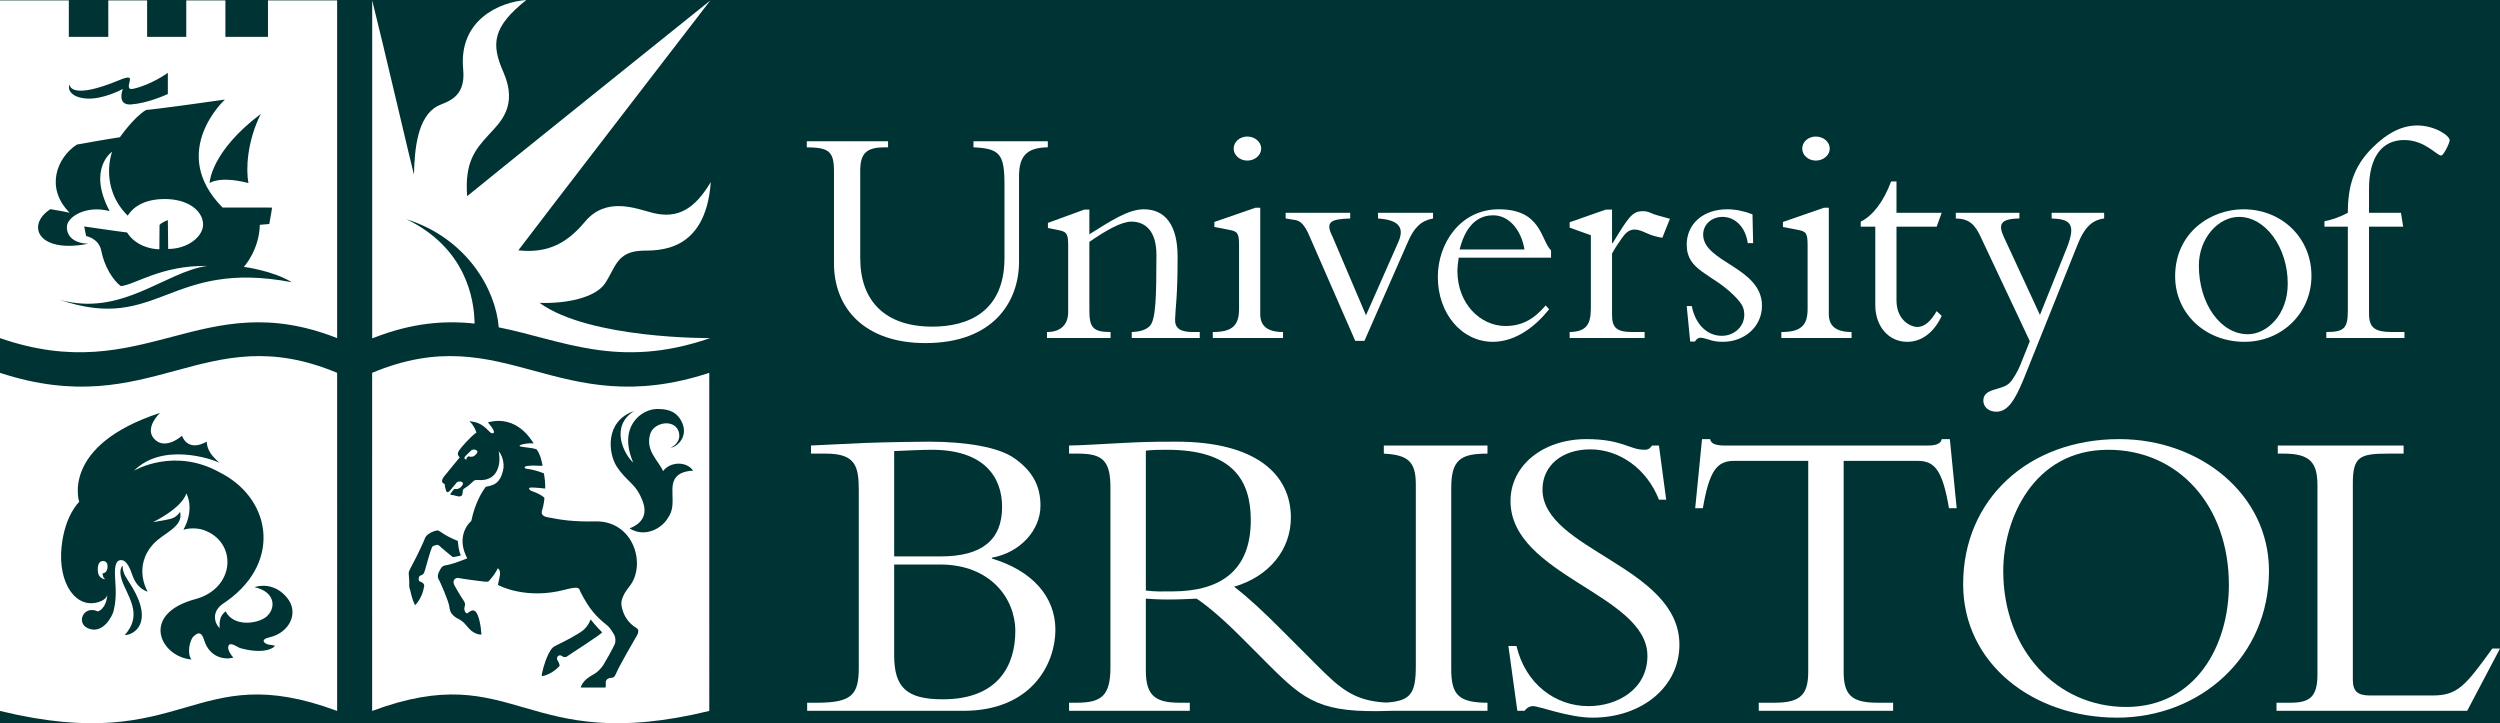 <?xml version="1.0" encoding="UTF-8" standalone="no"?>
<!-- Created with Inkscape (http://www.inkscape.org/) -->

<svg
   xmlns:dc="http://purl.org/dc/elements/1.1/"
   xmlns:cc="http://creativecommons.org/ns#"
   xmlns:rdf="http://www.w3.org/1999/02/22-rdf-syntax-ns#"
   xmlns:svg="http://www.w3.org/2000/svg"
   xmlns="http://www.w3.org/2000/svg"
   xmlns:sodipodi="http://sodipodi.sourceforge.net/DTD/sodipodi-0.dtd"
   xmlns:inkscape="http://www.inkscape.org/namespaces/inkscape"
   id="svg2"
   version="1.1"
   inkscape:version="0.91 r13725"
   xml:space="preserve"
   width="924.825"
   height="267.55"
   viewBox="0 0 924.825 267.55"
   sodipodi:docname="UoB-Transparent.svg"><defs
     id="defs6" /><sodipodi:namedview
     pagecolor="#ffffff"
     bordercolor="#666666"
     borderopacity="1"
     objecttolerance="10"
     gridtolerance="10"
     guidetolerance="10"
     inkscape:pageopacity="0"
     inkscape:pageshadow="2"
     inkscape:window-width="1366"
     inkscape:window-height="717"
     id="namedview4"
     showgrid="false"
     inkscape:zoom="0.71148595"
     inkscape:cx="566.12231"
     inkscape:cy="42.373276"
     inkscape:window-x="0"
     inkscape:window-y="25"
     inkscape:window-maximized="1"
     inkscape:current-layer="layer1" /><g
     inkscape:groupmode="layer"
     id="layer1"
     inkscape:label="ink_ext_XXXXXX 1"
     style="display:inline"
     transform="translate(0,4.4140624e-6)"><rect
       style="fill:#003333;fill-opacity:1"
       id="rect4267"
       width="924.825"
       height="267.55"
       x="0"
       y="-2.2070312e-06" /></g><g
     id="g10"
     inkscape:groupmode="layer"
     inkscape:label="ink_ext_XXXXXX"
     transform="matrix(1.25,0,0,-1.25,0,267.55)"
     sodipodi:insensitive="true"
     style="display:inline"><path
       inkscape:connector-curvature="0"
       id="path14"
       style="fill:#ffffff;fill-opacity:1;fill-rule:nonzero;stroke:none"
       d="m 264.625,46.975 13.632,0 c 14.771,0 22.22,-9.977 22.22,-19.697 0,-9.843 -4.798,-20.194 -21.461,-20.194 -10.606,0 -14.391,3.411 -14.391,13.001 l 0,26.89 z M 254.151,16.427 c 0,-7.959 -2.022,-10.354 -12.369,-10.354 l -2.909,0 0,-2.398 46.201,0 c 20.327,0 27.266,14.012 27.266,23.985 0,9.843 -6.939,17.547 -18.802,21.081 l 0,0.253 c 8.457,1.516 14.386,8.203 14.386,15.396 0,6.063 -2.523,10.358 -7.7,14.012 -4.545,3.285 -14.265,4.928 -25.371,4.928 -2.402,0 -11.993,-0.124 -18.94,-0.382 -3.657,-0.126 -12.37,-0.632 -15.904,-0.752 l 0,-2.402 4.419,0 c 8.835,0 9.723,-3.786 9.723,-10.979 l 0,-52.388 z m 10.474,64.125 c 3.156,0.127 8.335,0.38 11.109,0.38 15.527,0 20.828,-8.08 20.828,-16.918 0,-9.847 -6.06,-14.641 -18.176,-14.641 l -13.761,0 0,31.179" /><path
       inkscape:connector-curvature="0"
       id="path16"
       style="fill:#ffffff;fill-opacity:1;fill-rule:nonzero;stroke:none"
       d="m 346.934,39.021 c -2.908,0 -4.802,-0.125 -7.83,0.251 l 0,41.407 c 2.271,0.253 3.913,0.253 6.313,0.253 19.452,0 24.746,-9.094 24.746,-20.829 0,-15.148 -9.207,-21.082 -23.229,-21.082 z m 93.276,40.773 0,2.402 -30.676,0 0,-2.402 c 7.068,-0.376 9.47,-2.268 9.47,-9.087 l 0,-53.777 c 0,-8.203 -1.561,-10.341 -8.788,-10.812 -9.628,0.506 -13.716,4.283 -20.624,11.186 l -9.963,9.974 c -5.926,5.933 -9.714,9.472 -14.385,13.131 10.351,3.027 16.782,10.983 16.782,20.449 0,12.876 -10.474,22.472 -33.831,22.472 -8.21,0 -10.735,-0.124 -15.909,-0.382 -5.174,-0.249 -12.877,-0.752 -15.905,-0.752 l 0,-2.402 2.778,0 c 7.321,0 9.467,-2.268 9.467,-10.1 l 0,-53.144 c 0,-8.461 -2.653,-10.477 -10.098,-10.477 l -2.147,0 0,-2.398 35.731,0 0,2.398 -2.907,0 c -7.073,0 -10.101,1.895 -10.101,9.469 l 0,21.334 c 2.021,-0.126 3.661,-0.257 6.439,-0.257 3.413,0 5.432,0.131 8.591,0.257 3.032,-2.021 7.453,-5.679 13.005,-11.235 l 8.328,-8.337 C 386.381,6.383 391.037,2.931 411.593,3.675 l 28.617,0 0,2.398 c -8.71,0 -10.728,2.524 -10.728,9.972 l 0,53.523 c 0,8.458 2.778,10.226 10.728,10.226" /><path
       inkscape:connector-curvature="0"
       id="path18"
       style="fill:#ffffff;fill-opacity:1;fill-rule:nonzero;stroke:none"
       d="m 448.793,22.863 c 2.655,-11.237 11.486,-17.798 21.334,-17.798 8.459,0 17.416,4.92 17.416,14.892 0,18.181 -40.517,23.734 -40.517,45.823 0,10.482 9.594,18.307 22.472,18.307 10.597,0 12.748,-3.155 17.167,-3.155 1.006,0 1.511,0.252 2.271,1.264 l 2.019,0 2.144,-16.034 -2.144,0 c -3.536,9.087 -11.613,14.893 -20.326,14.893 -8.333,0 -14.139,-4.793 -14.139,-11.864 0,-17.926 40.523,-22.726 40.523,-45.947 0,-12.372 -10.985,-21.589 -25.751,-21.589 -6.946,0 -15.775,3.41 -17.544,3.41 -1.137,0 -2.024,-0.629 -2.526,-1.39 l -2.147,0 -2.647,19.188 2.395,0" /><path
       inkscape:connector-curvature="0"
       id="path20"
       style="fill:#ffffff;fill-opacity:1;fill-rule:nonzero;stroke:none"
       d="m 545.617,15.288 c 0,-6.82 2.266,-9.215 9.966,-9.215 l 4.677,0 0,-2.398 -39.768,0 0,2.398 4.675,0 c 7.699,0 9.968,2.395 9.968,9.215 l 0,62.357 -21.967,0 c -5.045,0 -7.319,-2.897 -9.216,-14.007 l -2.268,0 2.02,20.449 2.396,0 c 0.13,-0.757 0.635,-1.265 1.39,-1.515 0.759,-0.256 1.643,-0.376 2.524,-0.376 l 60.719,0 c 1.769,0 3.662,0.376 3.918,1.891 l 2.394,0 2.023,-20.449 -2.276,0 c -1.89,11.11 -4.163,14.007 -9.209,14.007 l -21.966,0 0,-62.357" /><path
       inkscape:connector-curvature="0"
       id="path22"
       style="fill:#ffffff;fill-opacity:1;fill-rule:nonzero;stroke:none"
       d="m 671.493,45.08 c 0,22.721 -20.451,39.007 -44.307,39.007 -26.886,0 -46.205,-17.798 -46.205,-42.918 0,-23.611 20.833,-39.514 45.576,-39.514 24.485,0 44.936,17.925 44.936,43.425 z M 659.625,40.916 c 0,-17.924 -9.843,-36.1 -30.418,-36.1 -20.328,0 -36.355,16.656 -36.355,40.264 0,15.15 8.83,35.852 31.051,35.852 20.83,0 35.722,-16.542 35.722,-40.016" /><path
       inkscape:connector-curvature="0"
       id="path24"
       style="fill:#ffffff;fill-opacity:1;fill-rule:nonzero;stroke:none"
       d="m 730.144,3.675 -56.427,0 0,2.398 4.164,0 c 5.806,0 7.951,1.895 7.951,8.333 l 0,55.925 c 0,6.687 -2.018,9.463 -9.969,9.463 l -1.768,0 0,2.402 37.238,0 0,-2.402 -4.674,0 c -8.2,0 -10.352,-0.883 -10.352,-8.711 l 0,-58.191 c 0,-3.41 1.395,-4.674 5.051,-4.674 l 18.557,0 c 7.447,0 9.715,2.906 17.673,13.886 l 2.271,0 -9.715,-18.429" /><path
       inkscape:connector-curvature="0"
       id="path26"
       style="fill:#ffffff;fill-opacity:1;fill-rule:nonzero;stroke:none"
       d="m 140.448,118.28 c -0.092,7.348 -2.586,22.366 -20.164,30.889 17.85,-5.671 26.435,-20.752 27.313,-32.005 18.739,-3.735 35.369,-12.554 62.371,-3.241 l 0.094,0.059 c 0,0 -35.533,-0.323 -50.392,10.426 7.675,-0.289 16.508,1.448 19.403,5.792 3.086,4.629 3.405,9.409 11.006,9.654 4.271,0.138 18.753,-0.943 20.272,20.321 -4.634,-7.82 -9.653,-11.054 -17.232,-9.123 -4.838,1.232 -13.67,4.934 -19.982,-2.607 -5.213,-6.226 -10.811,-9.46 -19.741,-8.495 3.572,4.827 56.811,73.946 56.811,73.946 0,0 -68.203,-54.736 -71.967,-57.921 -0.724,9.991 2.268,13.66 6.274,18.052 3.278,3.594 8.977,8.46 4.44,18.728 -3.667,8.302 -3.185,13.322 6.807,21.286 -7.965,-0.58 -20.118,-5.936 -18.68,-20.562 0.869,-8.833 -5.39,-9.597 -7.675,-10.86 -5.937,-3.282 -6.71,-12.84 -6.902,-20.272 -0.676,2.413 -9.314,39.557 -12.355,51.575 -0.002,-0.006 -0.001,-99.94 -0.001,-99.94 l 0.229,0 c 11.575,4.558 21.204,5.256 30.071,4.298" /><path
       inkscape:connector-curvature="0"
       id="path28"
       style="fill:#ffffff;fill-opacity:1;fill-rule:nonzero;stroke:none"
       d="m 310.09,172.227 0,-1.779 c -6.271,-0.093 -8.516,-2.62 -8.516,-8.612 l 0,-25.273 c 0,-11.608 -7.397,-24.056 -27.709,-24.056 -17.879,0 -27.052,10.203 -27.052,23.588 l 0,27.333 c 0,5.99 -1.685,6.927 -8.049,7.02 l 0,1.779 24.056,0 0,-1.779 -0.843,0 c -5.147,0 -7.394,-1.405 -7.394,-6.834 l 0,-26.021 c 0,-12.638 7.394,-20.22 21.341,-20.22 10.578,0 21.343,4.4 21.343,20.313 l 0,21.81 c 0,8.986 -1.404,10.577 -9.174,10.952 l 0,1.779 21.997,0" /><path
       inkscape:connector-curvature="0"
       id="path30"
       style="fill:#ffffff;fill-opacity:1;fill-rule:nonzero;stroke:none"
       d="m 322.392,122.147 c 0,-5.147 1.216,-6.365 6.271,-6.365 l 0,-1.778 -18.814,0 0,1.778 c 4.118,0 6.271,2.247 6.271,5.898 l 0,19.656 c 0,3.464 -0.375,4.119 -2.809,4.588 l -3.182,0.654 0,1.498 10.765,3.932 1.498,0 0,-7.301 c 6.271,3.931 11.513,7.395 16.1,7.395 6.366,0 10.014,-4.681 10.014,-14.041 0,-12.451 -0.654,-14.884 -0.747,-18.534 -0.093,-2.527 1.405,-3.745 5.241,-3.745 l 2.06,0 0,-1.778 -20.125,0 0,1.778 c 2.714,0.094 4.305,0.749 5.335,1.779 1.778,1.779 1.966,8.612 1.966,21.062 0,7.488 -3.651,9.828 -7.395,9.828 -2.996,0 -7.582,-2.621 -12.449,-5.992 l 0,-20.312" /><path
       inkscape:connector-curvature="0"
       id="path32"
       style="fill:#ffffff;fill-opacity:1;fill-rule:nonzero;stroke:none"
       d="m 369.125,173.631 c 2.247,0 4.118,-1.591 4.118,-3.558 0,-1.964 -1.871,-3.557 -4.118,-3.557 -2.247,0 -4.026,1.593 -4.026,3.557 0,1.967 1.779,3.558 4.026,3.558 z m 3.838,-52.513 c 0,-3.276 1.78,-5.336 6.739,-5.336 l 0,-1.778 -20.781,0 0,1.778 c 5.711,0 7.77,1.872 7.77,6.833 l 0,18.815 c 0,3.65 -0.468,4.119 -2.901,4.587 l -4.4,0.843 0,1.497 12.168,4.212 1.405,0 0,-31.451" /><path
       inkscape:connector-curvature="0"
       id="path34"
       style="fill:#ffffff;fill-opacity:1;fill-rule:nonzero;stroke:none"
       d="m 401.078,113.161 -13.575,31.078 c -1.404,3.275 -2.621,4.399 -4.117,4.68 l -2.906,0.467 0,1.685 19.1,0 0,-1.685 c -5.713,-0.186 -7.489,-0.935 -5.245,-5.335 l 9.924,-23.307 9.549,21.622 c 1.686,3.839 0.84,6.553 -5.992,7.02 l 0,1.685 16.285,0 0,-1.685 c -3.553,-0.654 -5.615,-2.714 -7.393,-6.833 l -12.916,-29.392 -2.714,0" /><path
       inkscape:connector-curvature="0"
       id="path36"
       style="fill:#ffffff;fill-opacity:1;fill-rule:nonzero;stroke:none"
       d="m 459.023,137.779 0,2.154 c -3.088,3.088 -2.809,12.169 -15.445,12.169 -11.42,0 -18.065,-10.11 -18.065,-20.032 0,-10.858 7.112,-19.189 16.285,-19.189 6.834,0 12.731,4.68 16.662,9.641 l -1.029,1.123 c -3.556,-4.211 -7.207,-6.084 -11.887,-6.084 -7.396,0 -14.23,6.552 -14.23,16.287 0,1.217 0.189,2.527 0.375,3.931 l 27.334,0 z m -27.055,2.435 c 2.157,8.705 6.836,10.109 9.928,10.109 4.49,0 8.234,-4.025 9.264,-10.109 l -19.192,0" /><path
       inkscape:connector-curvature="0"
       id="path38"
       style="fill:#ffffff;fill-opacity:1;fill-rule:nonzero;stroke:none"
       d="m 477.074,120.837 c 0,-3.837 1.402,-5.055 6.084,-5.055 l 3.558,0 0,-1.778 -22.187,0 0,1.778 c 4.775,0.094 6.273,2.06 6.273,7.021 l 0,21.622 -6.273,2.247 0,1.592 10.672,3.744 1.873,0 0,-9.922 0.187,0 c 4.68,7.675 5.803,9.453 8.891,9.453 1.125,0 1.406,-0.093 3.183,-0.843 0.936,-0.373 2.622,-0.747 4.87,-1.403 l -2.248,-5.616 c -1.405,0.188 -3.182,0.655 -4.961,1.498 -1.03,0.467 -2.153,0.936 -3.276,0.936 -1.685,0 -2.717,-1.124 -3.652,-2.434 -1.217,-1.685 -2.246,-3.275 -2.994,-4.68 l 0,-18.16" /><path
       inkscape:connector-curvature="0"
       id="path40"
       style="fill:#ffffff;fill-opacity:1;fill-rule:nonzero;stroke:none"
       d="m 500.667,123.458 c 1.122,-5.616 4.678,-8.799 8.893,-8.799 3.742,0 6.645,2.809 6.645,6.178 0,1.966 -0.469,3.183 -2.997,5.71 -6.646,6.646 -14.039,7.301 -14.039,15.071 0,6.177 4.87,10.484 11.983,10.484 2.525,0 5.148,-0.563 7.486,-1.498 l 0.188,-8.518 -1.59,0 c -0.658,4.774 -3.748,7.769 -7.49,7.769 -3.09,0 -5.707,-2.153 -5.707,-5.243 0,-8.237 17.406,-9.64 17.406,-21.06 0,-6.084 -5.053,-10.671 -11.606,-10.671 -1.777,0 -3.089,0.28 -4.119,0.655 -1.029,0.28 -1.775,0.562 -2.527,0.562 -0.561,0 -1.121,-0.375 -1.59,-1.124 l -1.404,0 -1.03,10.484 1.498,0" /><path
       inkscape:connector-curvature="0"
       id="path42"
       style="fill:#ffffff;fill-opacity:1;fill-rule:nonzero;stroke:none"
       d="m 537.382,173.631 c 2.25,0 4.121,-1.591 4.121,-3.558 0,-1.964 -1.871,-3.557 -4.121,-3.557 -2.242,0 -4.021,1.593 -4.021,3.557 0,1.967 1.779,3.558 4.021,3.558 z m 3.842,-52.513 c 0,-3.276 1.777,-5.336 6.738,-5.336 l 0,-1.778 -20.781,0 0,1.778 c 5.713,0 7.77,1.872 7.77,6.833 l 0,18.815 c 0,3.65 -0.467,4.119 -2.903,4.587 l -4.398,0.843 0,1.497 12.168,4.212 1.406,0 0,-31.451" /><path
       inkscape:connector-curvature="0"
       id="path44"
       style="fill:#ffffff;fill-opacity:1;fill-rule:nonzero;stroke:none"
       d="m 574.638,151.071 -1.498,-4.118 -11.885,0 0,-21.81 c 0,-5.897 4.211,-7.863 6.176,-7.863 2.059,0 3.934,1.591 5.709,4.681 l 1.498,-1.404 c -2.246,-4.868 -5.896,-7.676 -10.203,-7.676 -5.523,0 -9.453,4.587 -9.453,10.857 l 0,23.215 -4.307,0 0,1.498 c 3.651,1.779 6.834,6.084 8.987,11.888 l 1.593,0 0,-9.268 13.383,0" /><path
       inkscape:connector-curvature="0"
       id="path46"
       style="fill:#ffffff;fill-opacity:1;fill-rule:nonzero;stroke:none"
       d="m 611.666,140.682 c 2.806,7.113 1.027,8.518 -4.495,8.704 l 0,1.685 15.537,0 0,-1.685 c -3.835,-0.467 -5.988,-3.088 -7.765,-7.487 l -15.914,-39.69 c -2.809,-6.928 -4.961,-10.014 -8.237,-10.014 -2.248,0 -3.837,1.402 -3.837,3.275 0,3.838 5.425,2.903 7.767,5.242 1.029,1.03 2.434,3.464 3.182,5.335 l 2.808,7.021 -14.509,30.797 c -1.776,3.837 -3.461,5.428 -7.395,5.521 l 0,1.685 18.817,0 0,-1.685 c -5.711,-0.093 -6.364,-1.778 -4.493,-5.709 l 10.576,-22.84 7.958,19.845" /><path
       inkscape:connector-curvature="0"
       id="path48"
       style="fill:#ffffff;fill-opacity:1;fill-rule:nonzero;stroke:none"
       d="m 643.719,132.257 c 0,-10.952 8.891,-19.376 20.498,-19.376 11.139,0 19.844,8.517 19.844,19.562 0,11.141 -8.705,19.659 -20.125,19.659 -9.734,0 -20.217,-6.927 -20.217,-19.845 z m 7.02,3.183 c 0,8.05 5.709,14.415 11.885,14.415 7.865,0 14.418,-9.08 14.418,-19.751 0,-9.36 -6.272,-14.977 -11.795,-14.977 -8.051,0 -14.508,8.986 -14.508,20.313" /><path
       inkscape:connector-curvature="0"
       id="path50"
       style="fill:#ffffff;fill-opacity:1;fill-rule:nonzero;stroke:none"
       d="m 711.206,146.953 -10.11,0 0,-25.648 c 0,-4.305 1.686,-5.523 6.928,-5.523 l 3.557,0 0,-1.778 -23.12,0 0,1.778 c 5.428,0 6.366,1.218 6.366,6.459 l 0,24.712 -6.928,0 0,1.592 c 2.619,0.561 4.867,1.404 6.928,2.526 0,7.77 1.685,13.667 7.209,19.19 4.584,4.587 8.982,6.646 13.289,6.646 5.242,0 9.642,-2.995 9.642,-4.4 0,-0.749 -1.779,-4.492 -2.527,-4.492 -1.313,0 -4.775,4.586 -10.953,4.586 -6.738,0 -10.391,-5.336 -10.391,-14.415 l 0,-7.115 9.455,0 0.655,-4.118" /><path
       inkscape:connector-curvature="0"
       id="path52"
       style="fill:#ffffff;fill-opacity:1;fill-rule:nonzero;stroke:none"
       d="m 73.518,159.864 c -0.772,4.152 -0.387,12.357 3.668,20.466 -14.963,-11.294 -15.155,-20.466 -15.155,-20.466 0,0 2.896,2.221 11.488,0 z m -6.95,24.714 c 0,0 -18.149,-2.607 -23.361,-3.09 -3.596,-2.123 -7.723,-8.06 -7.723,-8.06 0,0 -4.247,-0.628 -12.742,-2.172 -5.906,-3.854 -9.461,-12.839 -2.125,-20.176 -2.316,0.483 -2.316,0.483 -5.694,1.062 -7.24,-4.634 -3.861,-13.226 11.198,-10.233 -4.247,0.145 -6.371,2.22 -6.323,4.924 -0.097,2.944 5.648,6.612 12.646,4.73 -6.662,12.597 0.723,17.569 0.723,17.569 0,0 -3.909,-10.402 4.634,-18.921 0.772,1.255 3.33,4.779 10.522,4.923 7.166,0.145 11.668,-3.375 11.777,-7.433 0.097,-3.572 -4.441,-7.337 -10.329,-7.337 l -0.097,8.535 c 0,0 -1.918,-0.69 -2.461,-1.448 0.009,-0.392 -0.048,-7.183 -0.048,-7.183 -2.317,0 -7.047,0.965 -9.557,4.972 -1.931,0.192 -12.694,1.786 -12.694,1.786 l 0.579,-2.848 c 0,0 3.765,-0.628 4.489,-4.393 0.876,-4.555 3.476,-8.736 5.793,-10.426 4.488,0.532 11.922,6.178 25.582,5.986 -12.55,-1.738 -25.292,-15.156 -43.634,-10.04 29.154,-9.944 32.147,12.164 68.637,5.213 -5.695,3.475 -14.191,4.537 -14.191,4.537 0,0 4.537,4.924 4.73,12.453 0.579,0.037 1.351,0.097 2.8,0.241 0.482,2.414 0.82,4.863 0.82,4.863 0,0 -7.964,0.013 -14.649,0.013 -16.266,16.459 0.7,31.953 0.7,31.953 z m -40.738,0.289 c 4.585,-0.241 10.159,2.609 10.522,2.847 0,0 -1.932,-4.874 2.413,-4.584 4.716,0.314 10.144,2.731 10.908,3.088 l 0,6.276 c -0.421,-0.309 -5.016,-3.558 -10.232,-4.731 -1.905,-0.429 -1.256,1.255 -1.062,2.22 0.193,0.966 0.323,1.755 -3.089,0.338 -13.949,-5.792 -14.674,-1.834 -14.674,-1.351 -0.579,-0.676 -0.333,-3.81 5.214,-4.103 z m 73.94,29.054 c 0,0 0,-98.341 0,-99.939 -40.207,15.832 -56.957,-14.867 -99.77,0 0,-0.45 0.001,99.939 0.001,99.939 l 20.369,0 0,-10.788 11.682,0 -0.002,10.788 11.489,0 0.002,-10.789 11.582,0.001 3e-4,10.788 11.584,0 0,-10.788 12.598,-0.001 0,10.789 20.465,0" /><path
       inkscape:connector-curvature="0"
       id="path54"
       style="fill:#ffffff;fill-opacity:1;fill-rule:nonzero;stroke:none"
       d="m 138.139,77.984 c 0,0 -0.476,0.236 0.431,0.995 0.111,0.093 0.286,-0.114 0.814,-0.12 0.71,-0.009 1.082,0.236 1.671,0.946 0.89,1.077 -0.966,1.489 -1.569,0.973 -0.662,-0.566 -1.136,-1.154 -1.704,-1.672 0,0 -0.954,-0.849 0.357,-1.122 z m 34.419,-50.485 c -1.593,-1.302 -6.516,-3.787 -7.747,-4.367 -1.231,-0.58 -1.626,-0.931 -2.534,-2.726 -1.111,-2.199 -2.173,-6.182 -1.883,-6.469 3.041,0.482 5.213,3.039 5.213,3.039 0,0 0.048,0.627 -0.628,1.693 -0.559,0.879 0.531,1.83 1.208,1.278 0.514,-0.424 1.23,-0.508 1.665,-0.145 0.434,0.362 9.919,6.395 10.353,7.094 -1.931,1.908 -3.403,3.838 -3.403,3.838 0,0 -0.652,-1.93 -2.244,-3.235 z m -37.07,26.452 c -4.055,1.642 -4.962,2.74 -5.72,3.064 -0.675,0.29 -3.467,-0.896 -3.934,-2.098 -1.254,-3.234 -4.054,-8.519 -4.464,-9.267 -0.221,-0.402 -0.458,-0.871 -0.411,-1.401 0.049,-0.531 0.206,-2.607 0.158,-3.089 -0.049,-0.485 0.024,-1.112 0.216,-1.594 0.193,-0.483 0.447,-2.557 1.509,-4.631 2.366,2.363 2.712,5.852 2.558,5.162 -0.004,-0.017 0.749,1.277 -1.134,1.86 -0.536,0.166 -0.457,1.558 0.12,1.738 0.701,0.215 1.063,0.41 1.401,1.662 0.337,1.258 1.611,5.767 2.027,6.639 0.063,0.132 0.181,0.359 0.415,0.468 0.361,0.166 0.794,0.284 1.154,0.342 0.178,0.029 0.517,-0.164 0.621,-0.269 0.643,-0.653 3.988,-3.364 3.988,-3.364 0,0 1.496,0.145 2.413,0.53 -0.579,0.918 -0.82,3.138 -0.917,4.248 z m -4.091,19.066 c 0,0 -1.412,-1.738 0.181,-2.174 0.037,-0.506 0.236,-1.502 0.435,-2.025 0.266,-0.701 0.724,-0.473 1.231,0.109 0.506,0.578 1.322,1.678 1.919,2.315 0.542,0.578 2.432,0.373 1.665,-0.795 -0.508,-0.772 -0.906,-0.979 -1.557,-1.123 -0.515,-0.114 -0.67,0.326 -1.23,-0.436 -0.591,-0.799 -1.222,-1.357 -0.182,-1.357 0.543,0 1.575,-0.506 2.263,-0.397 0.648,0.103 0.72,0.524 0.79,1.105 0.072,0.603 -0.045,0.952 0.628,1.327 0.868,0.482 2.148,1.641 2.534,2.051 0.444,0.47 1.013,0.361 1.593,0.361 0.579,0 3.378,-0.338 5.043,2.16 1.175,1.762 1.304,4.163 0.869,6.335 0.797,-0.796 1.867,-3.299 1.303,-5.646 -1.003,-4.179 -3.06,-4.413 -5.14,-4.851 -0.869,-1.23 -3.089,-4.393 -4.271,-10.139 -0.508,-0.336 -4.707,-4.39 -1.196,-11.041 -0.905,-0.3 -3.573,-1.439 -5.152,-1.795 -1.061,-0.242 -1.95,-0.296 -2.377,-0.808 -0.483,-0.58 -1.593,-2.463 -1.014,-3.404 0.411,-0.666 3.041,-6.551 3.258,-8.364 0.217,-1.808 0.872,-2.238 1.521,-2.824 0.723,-0.648 1.194,-0.615 2.208,-1.375 1.024,-0.768 1.876,-2.15 2.823,-2.894 1.015,-0.797 2.148,-1.159 2.945,-1.084 -0.193,2.941 -0.821,5.837 -1.738,6.802 -0.952,1.002 -2.147,-0.433 -2.437,-0.506 -0.29,-0.072 -0.693,0.205 -0.869,1.014 -0.181,0.832 0.579,1.52 -0.145,2.606 -1.348,2.021 -2.631,4.293 -2.787,4.599 -0.942,1.844 0.656,2.334 1.05,2.242 0.941,-0.216 6.588,-0.976 7.457,-1.048 0.868,-0.073 1.349,-0.219 1.737,0.216 1.195,1.34 1.883,2.317 2.571,3.694 1.267,-0.942 0.398,-2.752 0.036,-4.899 0.362,-0.316 8.543,-4.441 19.79,-1.449 4.697,1.248 4.162,0.264 4.609,-0.603 2.727,-5.286 4.657,-7.333 7.892,-9.92 0.965,-0.772 1.64,-2.026 2.076,-2.748 0.434,-0.727 0.543,-2.014 0.193,-2.85 -0.435,-1.037 -2.948,-5.543 -3.379,-6.178 -0.821,-1.209 -1.892,-2.221 -2.8,-2.703 -2.848,-1.521 -3.559,-2.887 -3.873,-3.947 0.651,0 7.312,0 7.312,0 0,0 0.171,0.379 0.084,1.293 -0.12,1.277 1.038,1.494 1.401,1.566 0.361,0.072 1.013,-0.215 1.592,1.158 1.089,2.588 5.333,9.799 5.696,10.452 0.361,0.652 1.688,2.394 0.386,3.16 -2.462,1.449 -3.907,3.83 -4.392,6.494 -0.194,1.06 -0.078,2.81 2.317,5.791 5.115,6.371 1.303,19.5 -10.088,19.258 -6.461,-0.137 -10.054,0.414 -14.263,1.256 -1.539,0.308 -1.802,1.136 -1.473,2.076 0.338,0.965 0.664,2.883 0.676,3.668 -1.11,1.013 -2.799,1.64 -3.62,1.929 -0.883,0.312 -1.328,1.016 -0.434,1.087 0.892,0.072 4.271,-0.29 4.271,-0.29 0,0 0.121,1.811 -0.362,4.465 -1.448,0.629 -3.283,1.16 -5.212,1.4 -0.509,0.063 -0.955,0.636 0.337,0.821 1.69,0.241 3.235,-0.026 4.441,0.049 0.072,0.143 -0.579,3.521 -1.774,4.887 -0.832,0.251 -1.273,0.368 -4.163,0.71 -1.014,0.119 -1.062,0.411 -0.386,0.629 0.785,0.25 2.087,0.506 3.717,0.399 -0.628,0.867 -4.828,8.529 -13.539,6.224 0.977,-1.193 1.447,-1.747 1.737,-2.569 0.26,-0.734 -0.517,-0.969 -1.231,-0.219 -2.751,2.898 -4.199,2.825 -5.973,3.152 1.158,-1.124 1.666,-2.247 2.063,-3.368 -1.99,-1.412 -4.814,-4.777 -5.212,-5.43 -0.758,-1.24 0.29,-1.907 0.29,-1.907 l -4.671,-5.694 z m 56.292,19.402 c -8.905,-3.113 -7.592,-12.711 -5.188,-16.411 3.137,-4.827 5.792,-4.923 7.795,-10.594 1.562,-4.424 -1.231,-6.733 -3.982,-7.747 4.706,-2.898 9.557,0.097 11.294,2.994 3.2,4.264 -0.425,9.801 2.994,12.692 0.913,0.773 2.461,1.304 4.536,1.4 -2.076,2.946 -6.951,2.608 -8.905,-0.144 -1.376,3.186 -5.238,5.971 -3.837,10.909 0.917,3.233 6.033,4.441 7.963,1.787 1.057,-1.454 1.207,-4.297 -1.882,-5.747 1.931,0.145 5.599,3.477 3.089,8.015 -1.762,3.186 -4.73,3.426 -7.143,3.426 -4.393,0 -11.681,-5.021 -7.023,-15.856 -2.679,2.389 -7.023,10.716 0.289,15.276 z m 22.218,11.283 c 0,1.595 -0.002,-100.053 0,-100.059 -55.315,-13.467 -56.909,15.928 -99.771,0 0.005,-1.299 -0.018,100.068 0,100.059 39.386,16.507 54.737,-14.77 99.771,0" /><path
       inkscape:connector-curvature="0"
       id="path56"
       style="fill:#ffffff;fill-opacity:1;fill-rule:nonzero;stroke:none"
       d="m 36.295,46.62 c 0,0 -1.751,-1.145 0.441,-5.954 2.191,-4.805 4.912,-9.283 0.177,-14.564 2.686,-0.031 8.548,3.51 2.275,14.064 -1.443,2.43 -3,4.114 -2.894,6.454 z m -5.934,-2.266 c 1.45,0.098 1.633,1.872 1.371,2.806 -0.309,1.101 -2.15,1.238 -2.592,-0.164 -0.439,-1.389 -0.055,-2.74 -0.055,-2.74 0.364,-1.339 1.871,-1.721 2,-1.586 -0.838,0.749 -0.611,1.182 -0.724,1.684 z m 1.394,-6.39 c -0.35,-4.25 -2.787,-4.875 -2.787,-4.875 -4.252,1.955 -6.533,-3.398 -2.965,-4.975 4.523,-1.998 7.291,3.847 7.559,4.927 0.762,3.064 0.834,5.23 0.493,10.207 -0.291,4.242 0.755,4.882 1.453,4.999 0.698,0.116 2.151,0.172 3.603,-4.246 1.454,-4.415 4.589,-5.055 4.589,-5.055 0,0 -4.54,7.387 1.775,14.208 2.936,3.171 8.923,4.972 7.814,9.412 0,0 -0.926,-1.592 -2.728,-2.057 -1.802,-0.465 -5.289,-0.988 -5.289,-0.988 0,0 8.37,3.953 9.881,8.487 0,0 2.615,-4.36 -0.873,-10.753 0,0 3.322,1.189 6.896,-0.425 C 70.286,52.793 69.319,39.818 57.793,36.724 41.389,32.322 47.345,19.633 56.74,18.855 c -1.008,0.639 -1.237,4.466 0.412,6.736 0.824,0.735 2.296,2.216 3.231,-0.895 1.65,-5.5 6.462,-5.947 8.695,-5.26 -0.584,0.493 -1.683,2.167 -1.546,3.13 0.275,1.924 2.679,-0.074 3.552,-0.321 6.461,-1.833 9.898,-0.232 10.264,0.733 -1.442,0.299 -1.191,0.135 -2.107,0.367 -0.854,0.213 -2.513,1.396 0.596,2.108 5.707,1.306 8.845,7.193 5.088,11.729 -3.587,4.333 -8.11,3.669 -9.579,3.073 6.186,-1.33 6.498,-6.31 3.345,-8.845 -2.748,-2.063 -9.576,-2.887 -11.914,1.695 -1.478,-1.066 -1.993,-2.772 -1.741,-4.903 -0.619,0.231 -3.209,3.918 0.641,6.964 17.85,11.507 14.969,30.845 -0.138,38.804 L 65.35,74.052 c -13.705,7.873 -25.694,0.688 -25.694,0.688 8.473,8.486 23.116,3.437 25.223,2.384 0,0 -1.684,1.466 -2.58,2.811 -1.161,1.741 -1.117,3.404 -1.117,3.404 -5.814,-3.245 -7.313,1.741 -7.313,1.741 0,0 -5.034,-4.538 -8.301,-0.847 -2.856,3.229 1.768,7.609 1.768,7.609 C 17.848,82.164 23.436,65.514 23.436,65.514 c 0,0 -4.27,-3.923 -5.226,-13.374 -1.085,-10.736 4.263,-18.373 10.944,-16.275 1.53,0.48 2.291,1.209 2.586,2.016 l 0.016,0.083 z m 68.015,65.738 c 0.018,0.009 -0.005,-101.358 0,-100.059 C 56.909,19.571 55.315,-9.824 0,3.643 0.002,3.649 0,105.297 0,103.702 c 45.034,-14.77 60.384,16.507 99.771,0" /></g></svg>